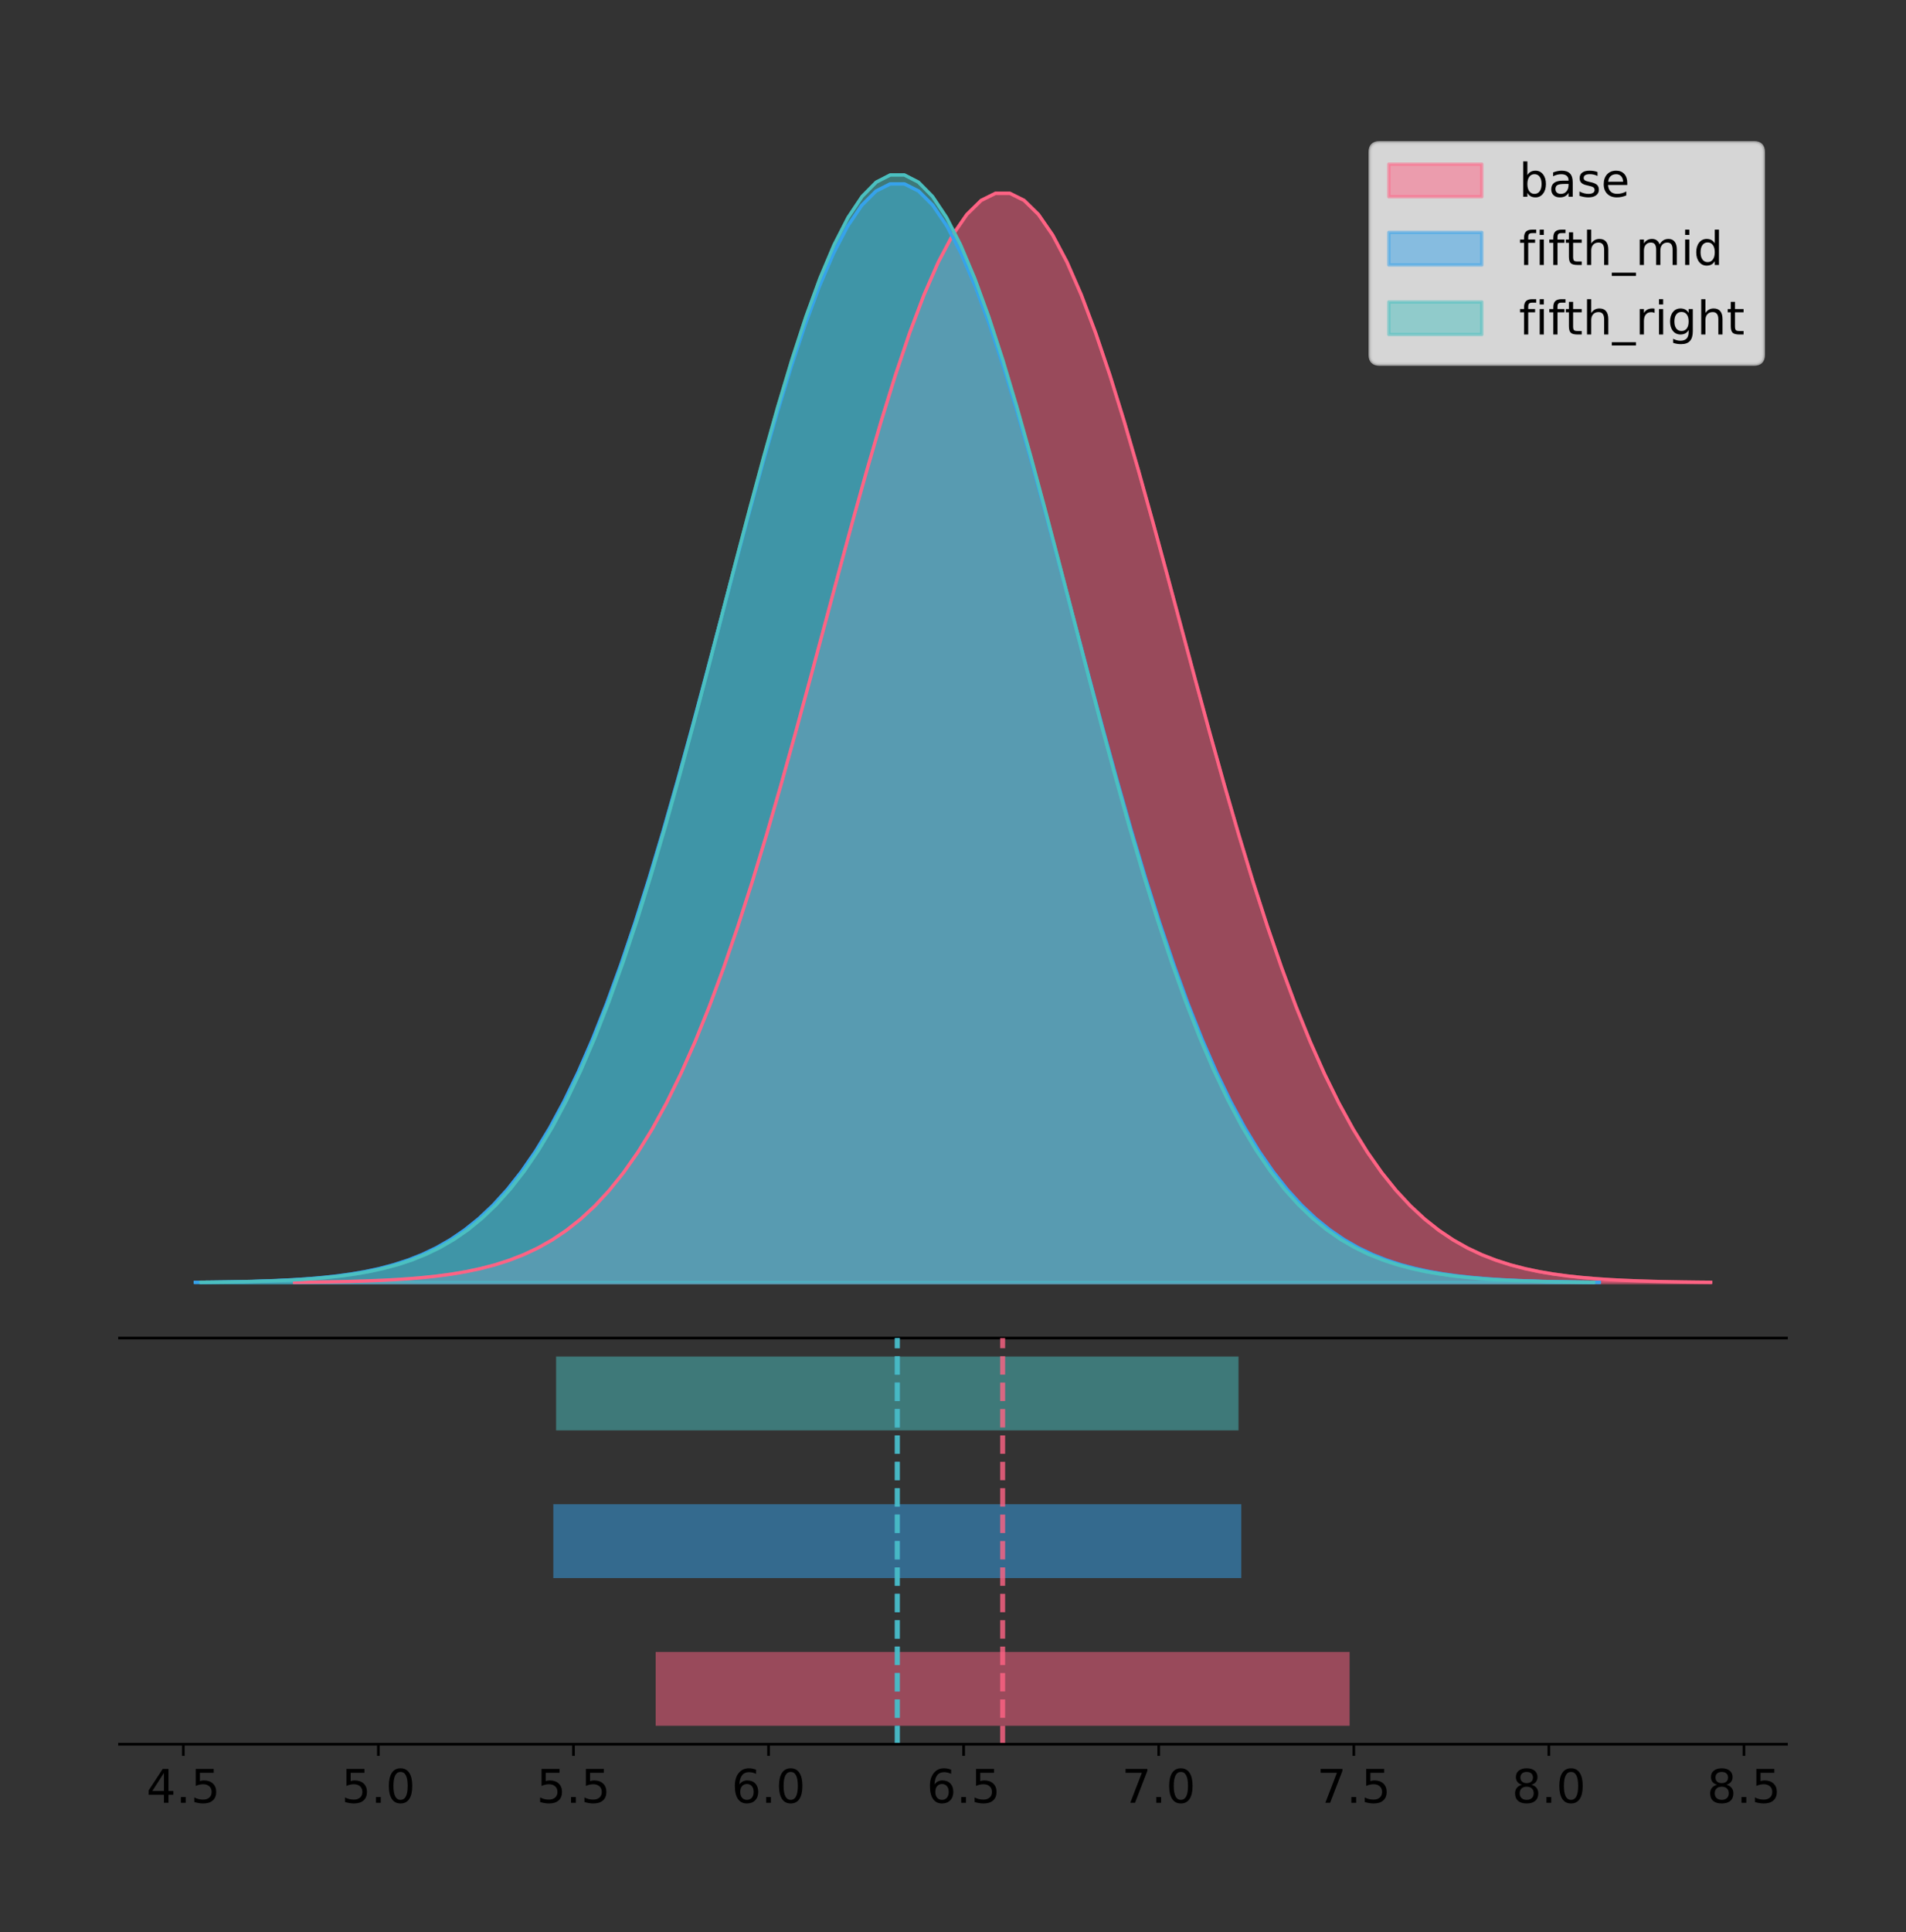<?xml version="1.0" encoding="utf-8" standalone="no"?>
<!DOCTYPE svg PUBLIC "-//W3C//DTD SVG 1.1//EN"
  "http://www.w3.org/Graphics/SVG/1.1/DTD/svg11.dtd">
<!-- Created with matplotlib (https://matplotlib.org/) -->
<svg height="581.789pt" version="1.1" viewBox="0 0 574.2 581.789" width="574.2pt" xmlns="http://www.w3.org/2000/svg" xmlns:xlink="http://www.w3.org/1999/xlink">
 <rect x="0" y="0" width="574.2" height="581.789" fill="#333333" stroke="none"/>
 <defs>
  <style type="text/css">
*{stroke-linecap:butt;stroke-linejoin:round;}
  </style>
 </defs>
 <g id="figure_1">
  <g id="patch_1">
   <path d="M 0 581.789 
L 574.2 581.789 
L 574.2 0 
L 0 0 
z
" style="fill:none;"/>
  </g>
  <g id="axes_1">
   <g id="patch_2">
    <path d="M 36 402.93 
L 538.2 402.93 
L 538.2 36 
L 36 36 
z
" style="fill:none;"/>
   </g>
   <g id="PolyCollection_1">
    <defs>
     <path d="M 88.739 -195.538 
L 88.739 -195.648 
L 93.049 -195.69 
L 97.358 -195.746 
L 101.668 -195.82 
L 105.977 -195.919 
L 110.286 -196.049 
L 114.596 -196.219 
L 118.905 -196.44 
L 123.215 -196.724 
L 127.524 -197.089 
L 131.834 -197.551 
L 136.143 -198.135 
L 140.452 -198.867 
L 144.762 -199.777 
L 149.071 -200.9 
L 153.381 -202.277 
L 157.69 -203.952 
L 162 -205.975 
L 166.309 -208.4 
L 170.618 -211.286 
L 174.928 -214.694 
L 179.237 -218.688 
L 183.547 -223.333 
L 187.856 -228.691 
L 192.166 -234.826 
L 196.475 -241.793 
L 200.784 -249.641 
L 205.094 -258.409 
L 209.403 -268.122 
L 213.713 -278.79 
L 218.022 -290.404 
L 222.332 -302.936 
L 226.641 -316.331 
L 230.95 -330.512 
L 235.26 -345.377 
L 239.569 -360.797 
L 243.879 -376.617 
L 248.188 -392.66 
L 252.498 -408.727 
L 256.807 -424.604 
L 261.116 -440.061 
L 265.426 -454.862 
L 269.735 -468.769 
L 274.045 -481.549 
L 278.354 -492.977 
L 282.664 -502.848 
L 286.973 -510.981 
L 291.282 -517.221 
L 295.592 -521.45 
L 299.901 -523.585 
L 304.211 -523.585 
L 308.52 -521.45 
L 312.83 -517.221 
L 317.139 -510.981 
L 321.448 -502.848 
L 325.758 -492.977 
L 330.067 -481.549 
L 334.377 -468.769 
L 338.686 -454.862 
L 342.996 -440.061 
L 347.305 -424.604 
L 351.614 -408.727 
L 355.924 -392.66 
L 360.233 -376.617 
L 364.543 -360.797 
L 368.852 -345.377 
L 373.162 -330.512 
L 377.471 -316.331 
L 381.78 -302.936 
L 386.09 -290.404 
L 390.399 -278.79 
L 394.709 -268.122 
L 399.018 -258.409 
L 403.328 -249.641 
L 407.637 -241.793 
L 411.946 -234.826 
L 416.256 -228.691 
L 420.565 -223.333 
L 424.875 -218.688 
L 429.184 -214.694 
L 433.494 -211.286 
L 437.803 -208.4 
L 442.112 -205.975 
L 446.422 -203.952 
L 450.731 -202.277 
L 455.041 -200.9 
L 459.35 -199.777 
L 463.66 -198.867 
L 467.969 -198.135 
L 472.278 -197.551 
L 476.588 -197.089 
L 480.897 -196.724 
L 485.207 -196.44 
L 489.516 -196.219 
L 493.826 -196.049 
L 498.135 -195.919 
L 502.444 -195.82 
L 506.754 -195.746 
L 511.063 -195.69 
L 515.373 -195.648 
L 515.373 -195.538 
L 515.373 -195.538 
L 511.063 -195.538 
L 506.754 -195.538 
L 502.444 -195.538 
L 498.135 -195.538 
L 493.826 -195.538 
L 489.516 -195.538 
L 485.207 -195.538 
L 480.897 -195.538 
L 476.588 -195.538 
L 472.278 -195.538 
L 467.969 -195.538 
L 463.66 -195.538 
L 459.35 -195.538 
L 455.041 -195.538 
L 450.731 -195.538 
L 446.422 -195.538 
L 442.112 -195.538 
L 437.803 -195.538 
L 433.494 -195.538 
L 429.184 -195.538 
L 424.875 -195.538 
L 420.565 -195.538 
L 416.256 -195.538 
L 411.946 -195.538 
L 407.637 -195.538 
L 403.328 -195.538 
L 399.018 -195.538 
L 394.709 -195.538 
L 390.399 -195.538 
L 386.09 -195.538 
L 381.78 -195.538 
L 377.471 -195.538 
L 373.162 -195.538 
L 368.852 -195.538 
L 364.543 -195.538 
L 360.233 -195.538 
L 355.924 -195.538 
L 351.614 -195.538 
L 347.305 -195.538 
L 342.996 -195.538 
L 338.686 -195.538 
L 334.377 -195.538 
L 330.067 -195.538 
L 325.758 -195.538 
L 321.448 -195.538 
L 317.139 -195.538 
L 312.83 -195.538 
L 308.52 -195.538 
L 304.211 -195.538 
L 299.901 -195.538 
L 295.592 -195.538 
L 291.282 -195.538 
L 286.973 -195.538 
L 282.664 -195.538 
L 278.354 -195.538 
L 274.045 -195.538 
L 269.735 -195.538 
L 265.426 -195.538 
L 261.116 -195.538 
L 256.807 -195.538 
L 252.498 -195.538 
L 248.188 -195.538 
L 243.879 -195.538 
L 239.569 -195.538 
L 235.26 -195.538 
L 230.95 -195.538 
L 226.641 -195.538 
L 222.332 -195.538 
L 218.022 -195.538 
L 213.713 -195.538 
L 209.403 -195.538 
L 205.094 -195.538 
L 200.784 -195.538 
L 196.475 -195.538 
L 192.166 -195.538 
L 187.856 -195.538 
L 183.547 -195.538 
L 179.237 -195.538 
L 174.928 -195.538 
L 170.618 -195.538 
L 166.309 -195.538 
L 162 -195.538 
L 157.69 -195.538 
L 153.381 -195.538 
L 149.071 -195.538 
L 144.762 -195.538 
L 140.452 -195.538 
L 136.143 -195.538 
L 131.834 -195.538 
L 127.524 -195.538 
L 123.215 -195.538 
L 118.905 -195.538 
L 114.596 -195.538 
L 110.286 -195.538 
L 105.977 -195.538 
L 101.668 -195.538 
L 97.358 -195.538 
L 93.049 -195.538 
L 88.739 -195.538 
z
" id="md1768e2067" style="stroke:#ff6384;stroke-opacity:0.5;"/>
    </defs>
    <g clip-path="url(#p23a582f63a)">
     <use style="fill:#ff6384;fill-opacity:0.5;stroke:#ff6384;stroke-opacity:0.5;" x="0" xlink:href="#md1768e2067" y="581.789"/>
    </g>
   </g>
   <g id="PolyCollection_2">
    <defs>
     <path d="M 58.827 -195.538 
L 58.827 -195.649 
L 63.1 -195.691 
L 67.372 -195.747 
L 71.645 -195.822 
L 75.918 -195.922 
L 80.19 -196.053 
L 84.463 -196.225 
L 88.735 -196.448 
L 93.008 -196.735 
L 97.281 -197.102 
L 101.553 -197.569 
L 105.826 -198.158 
L 110.098 -198.895 
L 114.371 -199.813 
L 118.644 -200.946 
L 122.916 -202.335 
L 127.189 -204.024 
L 131.461 -206.065 
L 135.734 -208.511 
L 140.007 -211.422 
L 144.279 -214.859 
L 148.552 -218.888 
L 152.824 -223.572 
L 157.097 -228.977 
L 161.37 -235.165 
L 165.642 -242.192 
L 169.915 -250.108 
L 174.187 -258.951 
L 178.46 -268.747 
L 182.733 -279.507 
L 187.005 -291.222 
L 191.278 -303.861 
L 195.55 -317.372 
L 199.823 -331.676 
L 204.096 -346.669 
L 208.368 -362.222 
L 212.641 -378.178 
L 216.913 -394.359 
L 221.186 -410.565 
L 225.459 -426.579 
L 229.731 -442.169 
L 234.004 -457.098 
L 238.276 -471.125 
L 242.549 -484.014 
L 246.821 -495.541 
L 251.094 -505.498 
L 255.367 -513.7 
L 259.639 -519.995 
L 263.912 -524.26 
L 268.184 -526.413 
L 272.457 -526.413 
L 276.73 -524.26 
L 281.002 -519.995 
L 285.275 -513.7 
L 289.547 -505.498 
L 293.82 -495.541 
L 298.093 -484.014 
L 302.365 -471.125 
L 306.638 -457.098 
L 310.91 -442.169 
L 315.183 -426.579 
L 319.456 -410.565 
L 323.728 -394.359 
L 328.001 -378.178 
L 332.273 -362.222 
L 336.546 -346.669 
L 340.819 -331.676 
L 345.091 -317.372 
L 349.364 -303.861 
L 353.636 -291.222 
L 357.909 -279.507 
L 362.182 -268.747 
L 366.454 -258.951 
L 370.727 -250.108 
L 374.999 -242.192 
L 379.272 -235.165 
L 383.545 -228.977 
L 387.817 -223.572 
L 392.09 -218.888 
L 396.362 -214.859 
L 400.635 -211.422 
L 404.908 -208.511 
L 409.18 -206.065 
L 413.453 -204.024 
L 417.725 -202.335 
L 421.998 -200.946 
L 426.271 -199.813 
L 430.543 -198.895 
L 434.816 -198.158 
L 439.088 -197.569 
L 443.361 -197.102 
L 447.633 -196.735 
L 451.906 -196.448 
L 456.179 -196.225 
L 460.451 -196.053 
L 464.724 -195.922 
L 468.996 -195.822 
L 473.269 -195.747 
L 477.542 -195.691 
L 481.814 -195.649 
L 481.814 -195.538 
L 481.814 -195.538 
L 477.542 -195.538 
L 473.269 -195.538 
L 468.996 -195.538 
L 464.724 -195.538 
L 460.451 -195.538 
L 456.179 -195.538 
L 451.906 -195.538 
L 447.633 -195.538 
L 443.361 -195.538 
L 439.088 -195.538 
L 434.816 -195.538 
L 430.543 -195.538 
L 426.271 -195.538 
L 421.998 -195.538 
L 417.725 -195.538 
L 413.453 -195.538 
L 409.18 -195.538 
L 404.908 -195.538 
L 400.635 -195.538 
L 396.362 -195.538 
L 392.09 -195.538 
L 387.817 -195.538 
L 383.545 -195.538 
L 379.272 -195.538 
L 374.999 -195.538 
L 370.727 -195.538 
L 366.454 -195.538 
L 362.182 -195.538 
L 357.909 -195.538 
L 353.636 -195.538 
L 349.364 -195.538 
L 345.091 -195.538 
L 340.819 -195.538 
L 336.546 -195.538 
L 332.273 -195.538 
L 328.001 -195.538 
L 323.728 -195.538 
L 319.456 -195.538 
L 315.183 -195.538 
L 310.91 -195.538 
L 306.638 -195.538 
L 302.365 -195.538 
L 298.093 -195.538 
L 293.82 -195.538 
L 289.547 -195.538 
L 285.275 -195.538 
L 281.002 -195.538 
L 276.73 -195.538 
L 272.457 -195.538 
L 268.184 -195.538 
L 263.912 -195.538 
L 259.639 -195.538 
L 255.367 -195.538 
L 251.094 -195.538 
L 246.821 -195.538 
L 242.549 -195.538 
L 238.276 -195.538 
L 234.004 -195.538 
L 229.731 -195.538 
L 225.459 -195.538 
L 221.186 -195.538 
L 216.913 -195.538 
L 212.641 -195.538 
L 208.368 -195.538 
L 204.096 -195.538 
L 199.823 -195.538 
L 195.55 -195.538 
L 191.278 -195.538 
L 187.005 -195.538 
L 182.733 -195.538 
L 178.46 -195.538 
L 174.187 -195.538 
L 169.915 -195.538 
L 165.642 -195.538 
L 161.37 -195.538 
L 157.097 -195.538 
L 152.824 -195.538 
L 148.552 -195.538 
L 144.279 -195.538 
L 140.007 -195.538 
L 135.734 -195.538 
L 131.461 -195.538 
L 127.189 -195.538 
L 122.916 -195.538 
L 118.644 -195.538 
L 114.371 -195.538 
L 110.098 -195.538 
L 105.826 -195.538 
L 101.553 -195.538 
L 97.281 -195.538 
L 93.008 -195.538 
L 88.735 -195.538 
L 84.463 -195.538 
L 80.19 -195.538 
L 75.918 -195.538 
L 71.645 -195.538 
L 67.372 -195.538 
L 63.1 -195.538 
L 58.827 -195.538 
z
" id="m23c4503404" style="stroke:#36a2eb;stroke-opacity:0.5;"/>
    </defs>
    <g clip-path="url(#p23a582f63a)">
     <use style="fill:#36a2eb;fill-opacity:0.5;stroke:#36a2eb;stroke-opacity:0.5;" x="0" xlink:href="#m23c4503404" y="581.789"/>
    </g>
   </g>
   <g id="PolyCollection_3">
    <defs>
     <path d="M 60.538 -195.538 
L 60.538 -195.65 
L 64.776 -195.692 
L 69.014 -195.749 
L 73.252 -195.825 
L 77.49 -195.925 
L 81.728 -196.058 
L 85.966 -196.23 
L 90.204 -196.455 
L 94.442 -196.744 
L 98.68 -197.115 
L 102.918 -197.585 
L 107.156 -198.179 
L 111.394 -198.923 
L 115.632 -199.848 
L 119.87 -200.99 
L 124.108 -202.39 
L 128.346 -204.093 
L 132.584 -206.151 
L 136.822 -208.617 
L 141.06 -211.552 
L 145.298 -215.017 
L 149.536 -219.078 
L 153.775 -223.801 
L 158.013 -229.25 
L 162.251 -235.488 
L 166.489 -242.572 
L 170.727 -250.552 
L 174.965 -259.468 
L 179.203 -269.344 
L 183.441 -280.192 
L 187.679 -292.002 
L 191.917 -304.744 
L 196.155 -318.365 
L 200.393 -332.786 
L 204.631 -347.901 
L 208.869 -363.58 
L 213.107 -379.667 
L 217.345 -395.98 
L 221.583 -412.318 
L 225.821 -428.462 
L 230.059 -444.18 
L 234.297 -459.23 
L 238.535 -473.372 
L 242.773 -486.366 
L 247.012 -497.987 
L 251.25 -508.025 
L 255.488 -516.294 
L 259.726 -522.64 
L 263.964 -526.94 
L 268.202 -529.111 
L 272.44 -529.111 
L 276.678 -526.94 
L 280.916 -522.64 
L 285.154 -516.294 
L 289.392 -508.025 
L 293.63 -497.987 
L 297.868 -486.366 
L 302.106 -473.372 
L 306.344 -459.23 
L 310.582 -444.18 
L 314.82 -428.462 
L 319.058 -412.318 
L 323.296 -395.98 
L 327.534 -379.667 
L 331.772 -363.58 
L 336.01 -347.901 
L 340.249 -332.786 
L 344.487 -318.365 
L 348.725 -304.744 
L 352.963 -292.002 
L 357.201 -280.192 
L 361.439 -269.344 
L 365.677 -259.468 
L 369.915 -250.552 
L 374.153 -242.572 
L 378.391 -235.488 
L 382.629 -229.25 
L 386.867 -223.801 
L 391.105 -219.078 
L 395.343 -215.017 
L 399.581 -211.552 
L 403.819 -208.617 
L 408.057 -206.151 
L 412.295 -204.093 
L 416.533 -202.39 
L 420.771 -200.99 
L 425.009 -199.848 
L 429.247 -198.923 
L 433.485 -198.179 
L 437.724 -197.585 
L 441.962 -197.115 
L 446.2 -196.744 
L 450.438 -196.455 
L 454.676 -196.23 
L 458.914 -196.058 
L 463.152 -195.925 
L 467.39 -195.825 
L 471.628 -195.749 
L 475.866 -195.692 
L 480.104 -195.65 
L 480.104 -195.538 
L 480.104 -195.538 
L 475.866 -195.538 
L 471.628 -195.538 
L 467.39 -195.538 
L 463.152 -195.538 
L 458.914 -195.538 
L 454.676 -195.538 
L 450.438 -195.538 
L 446.2 -195.538 
L 441.962 -195.538 
L 437.724 -195.538 
L 433.485 -195.538 
L 429.247 -195.538 
L 425.009 -195.538 
L 420.771 -195.538 
L 416.533 -195.538 
L 412.295 -195.538 
L 408.057 -195.538 
L 403.819 -195.538 
L 399.581 -195.538 
L 395.343 -195.538 
L 391.105 -195.538 
L 386.867 -195.538 
L 382.629 -195.538 
L 378.391 -195.538 
L 374.153 -195.538 
L 369.915 -195.538 
L 365.677 -195.538 
L 361.439 -195.538 
L 357.201 -195.538 
L 352.963 -195.538 
L 348.725 -195.538 
L 344.487 -195.538 
L 340.249 -195.538 
L 336.01 -195.538 
L 331.772 -195.538 
L 327.534 -195.538 
L 323.296 -195.538 
L 319.058 -195.538 
L 314.82 -195.538 
L 310.582 -195.538 
L 306.344 -195.538 
L 302.106 -195.538 
L 297.868 -195.538 
L 293.63 -195.538 
L 289.392 -195.538 
L 285.154 -195.538 
L 280.916 -195.538 
L 276.678 -195.538 
L 272.44 -195.538 
L 268.202 -195.538 
L 263.964 -195.538 
L 259.726 -195.538 
L 255.488 -195.538 
L 251.25 -195.538 
L 247.012 -195.538 
L 242.773 -195.538 
L 238.535 -195.538 
L 234.297 -195.538 
L 230.059 -195.538 
L 225.821 -195.538 
L 221.583 -195.538 
L 217.345 -195.538 
L 213.107 -195.538 
L 208.869 -195.538 
L 204.631 -195.538 
L 200.393 -195.538 
L 196.155 -195.538 
L 191.917 -195.538 
L 187.679 -195.538 
L 183.441 -195.538 
L 179.203 -195.538 
L 174.965 -195.538 
L 170.727 -195.538 
L 166.489 -195.538 
L 162.251 -195.538 
L 158.013 -195.538 
L 153.775 -195.538 
L 149.536 -195.538 
L 145.298 -195.538 
L 141.06 -195.538 
L 136.822 -195.538 
L 132.584 -195.538 
L 128.346 -195.538 
L 124.108 -195.538 
L 119.87 -195.538 
L 115.632 -195.538 
L 111.394 -195.538 
L 107.156 -195.538 
L 102.918 -195.538 
L 98.68 -195.538 
L 94.442 -195.538 
L 90.204 -195.538 
L 85.966 -195.538 
L 81.728 -195.538 
L 77.49 -195.538 
L 73.252 -195.538 
L 69.014 -195.538 
L 64.776 -195.538 
L 60.538 -195.538 
z
" id="m74eb722862" style="stroke:#4bc0c0;stroke-opacity:0.5;"/>
    </defs>
    <g clip-path="url(#p23a582f63a)">
     <use style="fill:#4bc0c0;fill-opacity:0.5;stroke:#4bc0c0;stroke-opacity:0.5;" x="0" xlink:href="#m74eb722862" y="581.789"/>
    </g>
   </g>
   <g id="line2d_1">
    <path clip-path="url(#p23a582f63a)" d="M 88.739 386.141 
L 93.049 386.1 
L 97.358 386.044 
L 101.668 385.969 
L 105.977 385.871 
L 110.286 385.74 
L 114.596 385.57 
L 118.905 385.35 
L 123.215 385.065 
L 127.524 384.701 
L 131.834 384.238 
L 136.143 383.654 
L 140.452 382.923 
L 144.762 382.013 
L 149.071 380.89 
L 153.381 379.513 
L 157.69 377.838 
L 162 375.814 
L 166.309 373.389 
L 170.618 370.503 
L 174.928 367.095 
L 179.237 363.101 
L 183.547 358.457 
L 187.856 353.098 
L 192.166 346.963 
L 196.475 339.996 
L 200.784 332.148 
L 205.094 323.381 
L 209.403 313.668 
L 213.713 303 
L 218.022 291.385 
L 222.332 278.854 
L 226.641 265.459 
L 230.95 251.277 
L 235.26 236.412 
L 239.569 220.992 
L 243.879 205.173 
L 248.188 189.13 
L 252.498 173.062 
L 256.807 157.185 
L 261.116 141.728 
L 265.426 126.927 
L 269.735 113.02 
L 274.045 100.241 
L 278.354 88.813 
L 282.664 78.941 
L 286.973 70.808 
L 291.282 64.568 
L 295.592 60.339 
L 299.901 58.204 
L 304.211 58.204 
L 308.52 60.339 
L 312.83 64.568 
L 317.139 70.808 
L 321.448 78.941 
L 325.758 88.813 
L 330.067 100.241 
L 334.377 113.02 
L 338.686 126.927 
L 342.996 141.728 
L 347.305 157.185 
L 351.614 173.062 
L 355.924 189.13 
L 360.233 205.173 
L 364.543 220.992 
L 368.852 236.412 
L 373.162 251.277 
L 377.471 265.459 
L 381.78 278.854 
L 386.09 291.385 
L 390.399 303 
L 394.709 313.668 
L 399.018 323.381 
L 403.328 332.148 
L 407.637 339.996 
L 411.946 346.963 
L 416.256 353.098 
L 420.565 358.457 
L 424.875 363.101 
L 429.184 367.095 
L 433.494 370.503 
L 437.803 373.389 
L 442.112 375.814 
L 446.422 377.838 
L 450.731 379.513 
L 455.041 380.89 
L 459.35 382.013 
L 463.66 382.923 
L 467.969 383.654 
L 472.278 384.238 
L 476.588 384.701 
L 480.897 385.065 
L 485.207 385.35 
L 489.516 385.57 
L 493.826 385.74 
L 498.135 385.871 
L 502.444 385.969 
L 506.754 386.044 
L 511.063 386.1 
L 515.373 386.141 
" style="fill:none;stroke:#ff6384;stroke-linecap:square;"/>
   </g>
   <g id="line2d_2">
    <path clip-path="url(#p23a582f63a)" d="M 58.827 386.14 
L 63.1 386.098 
L 67.372 386.042 
L 71.645 385.967 
L 75.918 385.867 
L 80.19 385.736 
L 84.463 385.564 
L 88.735 385.342 
L 93.008 385.055 
L 97.281 384.687 
L 101.553 384.221 
L 105.826 383.632 
L 110.098 382.894 
L 114.371 381.976 
L 118.644 380.843 
L 122.916 379.455 
L 127.189 377.765 
L 131.461 375.725 
L 135.734 373.278 
L 140.007 370.367 
L 144.279 366.93 
L 148.552 362.902 
L 152.824 358.217 
L 157.097 352.812 
L 161.37 346.624 
L 165.642 339.597 
L 169.915 331.682 
L 174.187 322.839 
L 178.46 313.042 
L 182.733 302.282 
L 187.005 290.567 
L 191.278 277.928 
L 195.55 264.417 
L 199.823 250.113 
L 204.096 235.12 
L 208.368 219.568 
L 212.641 203.611 
L 216.913 187.43 
L 221.186 171.224 
L 225.459 155.211 
L 229.731 139.62 
L 234.004 124.691 
L 238.276 110.664 
L 242.549 97.775 
L 246.821 86.248 
L 251.094 76.292 
L 255.367 68.089 
L 259.639 61.795 
L 263.912 57.53 
L 268.184 55.376 
L 272.457 55.376 
L 276.73 57.53 
L 281.002 61.795 
L 285.275 68.089 
L 289.547 76.292 
L 293.82 86.248 
L 298.093 97.775 
L 302.365 110.664 
L 306.638 124.691 
L 310.91 139.62 
L 315.183 155.211 
L 319.456 171.224 
L 323.728 187.43 
L 328.001 203.611 
L 332.273 219.568 
L 336.546 235.12 
L 340.819 250.113 
L 345.091 264.417 
L 349.364 277.928 
L 353.636 290.567 
L 357.909 302.282 
L 362.182 313.042 
L 366.454 322.839 
L 370.727 331.682 
L 374.999 339.597 
L 379.272 346.624 
L 383.545 352.812 
L 387.817 358.217 
L 392.09 362.902 
L 396.362 366.93 
L 400.635 370.367 
L 404.908 373.278 
L 409.18 375.725 
L 413.453 377.765 
L 417.725 379.455 
L 421.998 380.843 
L 426.271 381.976 
L 430.543 382.894 
L 434.816 383.632 
L 439.088 384.221 
L 443.361 384.687 
L 447.633 385.055 
L 451.906 385.342 
L 456.179 385.564 
L 460.451 385.736 
L 464.724 385.867 
L 468.996 385.967 
L 473.269 386.042 
L 477.542 386.098 
L 481.814 386.14 
" style="fill:none;stroke:#36a2eb;stroke-linecap:square;"/>
   </g>
   <g id="line2d_3">
    <path clip-path="url(#p23a582f63a)" d="M 60.538 386.139 
L 64.776 386.097 
L 69.014 386.04 
L 73.252 385.965 
L 77.49 385.864 
L 81.728 385.732 
L 85.966 385.559 
L 90.204 385.334 
L 94.442 385.045 
L 98.68 384.675 
L 102.918 384.204 
L 107.156 383.61 
L 111.394 382.867 
L 115.632 381.941 
L 119.87 380.799 
L 124.108 379.399 
L 128.346 377.696 
L 132.584 375.639 
L 136.822 373.172 
L 141.06 370.238 
L 145.298 366.772 
L 149.536 362.711 
L 153.775 357.989 
L 158.013 352.539 
L 162.251 346.301 
L 166.489 339.217 
L 170.727 331.237 
L 174.965 322.322 
L 179.203 312.445 
L 183.441 301.597 
L 187.679 289.787 
L 191.917 277.045 
L 196.155 263.424 
L 200.393 249.004 
L 204.631 233.888 
L 208.869 218.209 
L 213.107 202.123 
L 217.345 185.809 
L 221.583 169.471 
L 225.821 153.327 
L 230.059 137.61 
L 234.297 122.559 
L 238.535 108.418 
L 242.773 95.423 
L 247.012 83.803 
L 251.25 73.765 
L 255.488 65.495 
L 259.726 59.15 
L 263.964 54.85 
L 268.202 52.679 
L 272.44 52.679 
L 276.678 54.85 
L 280.916 59.15 
L 285.154 65.495 
L 289.392 73.765 
L 293.63 83.803 
L 297.868 95.423 
L 302.106 108.418 
L 306.344 122.559 
L 310.582 137.61 
L 314.82 153.327 
L 319.058 169.471 
L 323.296 185.809 
L 327.534 202.123 
L 331.772 218.209 
L 336.01 233.888 
L 340.249 249.004 
L 344.487 263.424 
L 348.725 277.045 
L 352.963 289.787 
L 357.201 301.597 
L 361.439 312.445 
L 365.677 322.322 
L 369.915 331.237 
L 374.153 339.217 
L 378.391 346.301 
L 382.629 352.539 
L 386.867 357.989 
L 391.105 362.711 
L 395.343 366.772 
L 399.581 370.238 
L 403.819 373.172 
L 408.057 375.639 
L 412.295 377.696 
L 416.533 379.399 
L 420.771 380.799 
L 425.009 381.941 
L 429.247 382.867 
L 433.485 383.61 
L 437.724 384.204 
L 441.962 384.675 
L 446.2 385.045 
L 450.438 385.334 
L 454.676 385.559 
L 458.914 385.732 
L 463.152 385.864 
L 467.39 385.965 
L 471.628 386.04 
L 475.866 386.097 
L 480.104 386.139 
" style="fill:none;stroke:#4bc0c0;stroke-linecap:square;"/>
   </g>
   <g id="patch_3">
    <path d="M 36 402.93 
L 538.2 402.93 
" style="fill:none;stroke:#000000;stroke-linecap:square;stroke-linejoin:miter;stroke-width:0.8;"/>
   </g>
   <g id="legend_1">
    <g id="patch_4">
     <path d="M 415.602 109.627 
L 528.4 109.627 
Q 531.2 109.627 531.2 106.827 
L 531.2 45.8 
Q 531.2 43 528.4 43 
L 415.602 43 
Q 412.802 43 412.802 45.8 
L 412.802 106.827 
Q 412.802 109.627 415.602 109.627 
z
" style="fill:#ffffff;opacity:0.8;stroke:#cccccc;stroke-linejoin:miter;"/>
    </g>
    <g id="patch_5">
     <path d="M 418.402 59.238 
L 446.402 59.238 
L 446.402 49.438 
L 418.402 49.438 
z
" style="fill:#ff6384;opacity:0.5;stroke:#ff6384;stroke-linejoin:miter;"/>
    </g>
    <g id="text_1">
     <!-- base -->
     <defs>
      <path d="M 48.688 27.297 
Q 48.688 37.203 44.609 42.844 
Q 40.531 48.484 33.406 48.484 
Q 26.266 48.484 22.188 42.844 
Q 18.109 37.203 18.109 27.297 
Q 18.109 17.391 22.188 11.75 
Q 26.266 6.109 33.406 6.109 
Q 40.531 6.109 44.609 11.75 
Q 48.688 17.391 48.688 27.297 
z
M 18.109 46.391 
Q 20.953 51.266 25.266 53.625 
Q 29.594 56 35.594 56 
Q 45.562 56 51.781 48.094 
Q 58.016 40.188 58.016 27.297 
Q 58.016 14.406 51.781 6.484 
Q 45.562 -1.422 35.594 -1.422 
Q 29.594 -1.422 25.266 0.953 
Q 20.953 3.328 18.109 8.203 
L 18.109 0 
L 9.078 0 
L 9.078 75.984 
L 18.109 75.984 
z
" id="DejaVuSans-98"/>
      <path d="M 34.281 27.484 
Q 23.391 27.484 19.188 25 
Q 14.984 22.516 14.984 16.5 
Q 14.984 11.719 18.141 8.906 
Q 21.297 6.109 26.703 6.109 
Q 34.188 6.109 38.703 11.406 
Q 43.219 16.703 43.219 25.484 
L 43.219 27.484 
z
M 52.203 31.203 
L 52.203 0 
L 43.219 0 
L 43.219 8.297 
Q 40.141 3.328 35.547 0.953 
Q 30.953 -1.422 24.312 -1.422 
Q 15.922 -1.422 10.953 3.297 
Q 6 8.016 6 15.922 
Q 6 25.141 12.172 29.828 
Q 18.359 34.516 30.609 34.516 
L 43.219 34.516 
L 43.219 35.406 
Q 43.219 41.609 39.141 45 
Q 35.062 48.391 27.688 48.391 
Q 23 48.391 18.547 47.266 
Q 14.109 46.141 10.016 43.891 
L 10.016 52.203 
Q 14.938 54.109 19.578 55.047 
Q 24.219 56 28.609 56 
Q 40.484 56 46.344 49.844 
Q 52.203 43.703 52.203 31.203 
z
" id="DejaVuSans-97"/>
      <path d="M 44.281 53.078 
L 44.281 44.578 
Q 40.484 46.531 36.375 47.5 
Q 32.281 48.484 27.875 48.484 
Q 21.188 48.484 17.844 46.438 
Q 14.5 44.391 14.5 40.281 
Q 14.5 37.156 16.891 35.375 
Q 19.281 33.594 26.516 31.984 
L 29.594 31.297 
Q 39.156 29.25 43.188 25.516 
Q 47.219 21.781 47.219 15.094 
Q 47.219 7.469 41.188 3.016 
Q 35.156 -1.422 24.609 -1.422 
Q 20.219 -1.422 15.453 -0.562 
Q 10.688 0.297 5.422 2 
L 5.422 11.281 
Q 10.406 8.688 15.234 7.391 
Q 20.062 6.109 24.812 6.109 
Q 31.156 6.109 34.562 8.281 
Q 37.984 10.453 37.984 14.406 
Q 37.984 18.062 35.516 20.016 
Q 33.062 21.969 24.703 23.781 
L 21.578 24.516 
Q 13.234 26.266 9.516 29.906 
Q 5.812 33.547 5.812 39.891 
Q 5.812 47.609 11.281 51.797 
Q 16.75 56 26.812 56 
Q 31.781 56 36.172 55.266 
Q 40.578 54.547 44.281 53.078 
z
" id="DejaVuSans-115"/>
      <path d="M 56.203 29.594 
L 56.203 25.203 
L 14.891 25.203 
Q 15.484 15.922 20.484 11.062 
Q 25.484 6.203 34.422 6.203 
Q 39.594 6.203 44.453 7.469 
Q 49.312 8.734 54.109 11.281 
L 54.109 2.781 
Q 49.266 0.734 44.188 -0.344 
Q 39.109 -1.422 33.891 -1.422 
Q 20.797 -1.422 13.156 6.188 
Q 5.516 13.812 5.516 26.812 
Q 5.516 40.234 12.766 48.109 
Q 20.016 56 32.328 56 
Q 43.359 56 49.781 48.891 
Q 56.203 41.797 56.203 29.594 
z
M 47.219 32.234 
Q 47.125 39.594 43.094 43.984 
Q 39.062 48.391 32.422 48.391 
Q 24.906 48.391 20.391 44.141 
Q 15.875 39.891 15.188 32.172 
z
" id="DejaVuSans-101"/>
     </defs>
     <g transform="translate(457.602 59.238)scale(0.14 -0.14)">
      <use xlink:href="#DejaVuSans-98"/>
      <use x="63.477" xlink:href="#DejaVuSans-97"/>
      <use x="124.756" xlink:href="#DejaVuSans-115"/>
      <use x="176.855" xlink:href="#DejaVuSans-101"/>
     </g>
    </g>
    <g id="patch_6">
     <path d="M 418.402 79.787 
L 446.402 79.787 
L 446.402 69.987 
L 418.402 69.987 
z
" style="fill:#36a2eb;opacity:0.5;stroke:#36a2eb;stroke-linejoin:miter;"/>
    </g>
    <g id="text_2">
     <!-- fifth_mid -->
     <defs>
      <path d="M 37.109 75.984 
L 37.109 68.5 
L 28.516 68.5 
Q 23.688 68.5 21.797 66.547 
Q 19.922 64.594 19.922 59.516 
L 19.922 54.688 
L 34.719 54.688 
L 34.719 47.703 
L 19.922 47.703 
L 19.922 0 
L 10.891 0 
L 10.891 47.703 
L 2.297 47.703 
L 2.297 54.688 
L 10.891 54.688 
L 10.891 58.5 
Q 10.891 67.625 15.141 71.797 
Q 19.391 75.984 28.609 75.984 
z
" id="DejaVuSans-102"/>
      <path d="M 9.422 54.688 
L 18.406 54.688 
L 18.406 0 
L 9.422 0 
z
M 9.422 75.984 
L 18.406 75.984 
L 18.406 64.594 
L 9.422 64.594 
z
" id="DejaVuSans-105"/>
      <path d="M 18.312 70.219 
L 18.312 54.688 
L 36.812 54.688 
L 36.812 47.703 
L 18.312 47.703 
L 18.312 18.016 
Q 18.312 11.328 20.141 9.422 
Q 21.969 7.516 27.594 7.516 
L 36.812 7.516 
L 36.812 0 
L 27.594 0 
Q 17.188 0 13.234 3.875 
Q 9.281 7.766 9.281 18.016 
L 9.281 47.703 
L 2.688 47.703 
L 2.688 54.688 
L 9.281 54.688 
L 9.281 70.219 
z
" id="DejaVuSans-116"/>
      <path d="M 54.891 33.016 
L 54.891 0 
L 45.906 0 
L 45.906 32.719 
Q 45.906 40.484 42.875 44.328 
Q 39.844 48.188 33.797 48.188 
Q 26.516 48.188 22.312 43.547 
Q 18.109 38.922 18.109 30.906 
L 18.109 0 
L 9.078 0 
L 9.078 75.984 
L 18.109 75.984 
L 18.109 46.188 
Q 21.344 51.125 25.703 53.562 
Q 30.078 56 35.797 56 
Q 45.219 56 50.047 50.172 
Q 54.891 44.344 54.891 33.016 
z
" id="DejaVuSans-104"/>
      <path d="M 50.984 -16.609 
L 50.984 -23.578 
L -0.984 -23.578 
L -0.984 -16.609 
z
" id="DejaVuSans-95"/>
      <path d="M 52 44.188 
Q 55.375 50.25 60.062 53.125 
Q 64.75 56 71.094 56 
Q 79.641 56 84.281 50.016 
Q 88.922 44.047 88.922 33.016 
L 88.922 0 
L 79.891 0 
L 79.891 32.719 
Q 79.891 40.578 77.094 44.375 
Q 74.312 48.188 68.609 48.188 
Q 61.625 48.188 57.562 43.547 
Q 53.516 38.922 53.516 30.906 
L 53.516 0 
L 44.484 0 
L 44.484 32.719 
Q 44.484 40.625 41.703 44.406 
Q 38.922 48.188 33.109 48.188 
Q 26.219 48.188 22.156 43.531 
Q 18.109 38.875 18.109 30.906 
L 18.109 0 
L 9.078 0 
L 9.078 54.688 
L 18.109 54.688 
L 18.109 46.188 
Q 21.188 51.219 25.484 53.609 
Q 29.781 56 35.688 56 
Q 41.656 56 45.828 52.969 
Q 50 49.953 52 44.188 
z
" id="DejaVuSans-109"/>
      <path d="M 45.406 46.391 
L 45.406 75.984 
L 54.391 75.984 
L 54.391 0 
L 45.406 0 
L 45.406 8.203 
Q 42.578 3.328 38.25 0.953 
Q 33.938 -1.422 27.875 -1.422 
Q 17.969 -1.422 11.734 6.484 
Q 5.516 14.406 5.516 27.297 
Q 5.516 40.188 11.734 48.094 
Q 17.969 56 27.875 56 
Q 33.938 56 38.25 53.625 
Q 42.578 51.266 45.406 46.391 
z
M 14.797 27.297 
Q 14.797 17.391 18.875 11.75 
Q 22.953 6.109 30.078 6.109 
Q 37.203 6.109 41.297 11.75 
Q 45.406 17.391 45.406 27.297 
Q 45.406 37.203 41.297 42.844 
Q 37.203 48.484 30.078 48.484 
Q 22.953 48.484 18.875 42.844 
Q 14.797 37.203 14.797 27.297 
z
" id="DejaVuSans-100"/>
     </defs>
     <g transform="translate(457.602 79.787)scale(0.14 -0.14)">
      <use xlink:href="#DejaVuSans-102"/>
      <use x="35.205" xlink:href="#DejaVuSans-105"/>
      <use x="62.988" xlink:href="#DejaVuSans-102"/>
      <use x="98.178" xlink:href="#DejaVuSans-116"/>
      <use x="137.387" xlink:href="#DejaVuSans-104"/>
      <use x="200.766" xlink:href="#DejaVuSans-95"/>
      <use x="250.766" xlink:href="#DejaVuSans-109"/>
      <use x="348.178" xlink:href="#DejaVuSans-105"/>
      <use x="375.961" xlink:href="#DejaVuSans-100"/>
     </g>
    </g>
    <g id="patch_7">
     <path d="M 418.402 100.726 
L 446.402 100.726 
L 446.402 90.926 
L 418.402 90.926 
z
" style="fill:#4bc0c0;opacity:0.5;stroke:#4bc0c0;stroke-linejoin:miter;"/>
    </g>
    <g id="text_3">
     <!-- fifth_right -->
     <defs>
      <path d="M 41.109 46.297 
Q 39.594 47.172 37.812 47.578 
Q 36.031 48 33.891 48 
Q 26.266 48 22.188 43.047 
Q 18.109 38.094 18.109 28.812 
L 18.109 0 
L 9.078 0 
L 9.078 54.688 
L 18.109 54.688 
L 18.109 46.188 
Q 20.953 51.172 25.484 53.578 
Q 30.031 56 36.531 56 
Q 37.453 56 38.578 55.875 
Q 39.703 55.766 41.062 55.516 
z
" id="DejaVuSans-114"/>
      <path d="M 45.406 27.984 
Q 45.406 37.75 41.375 43.109 
Q 37.359 48.484 30.078 48.484 
Q 22.859 48.484 18.828 43.109 
Q 14.797 37.75 14.797 27.984 
Q 14.797 18.266 18.828 12.891 
Q 22.859 7.516 30.078 7.516 
Q 37.359 7.516 41.375 12.891 
Q 45.406 18.266 45.406 27.984 
z
M 54.391 6.781 
Q 54.391 -7.172 48.188 -13.984 
Q 42 -20.797 29.203 -20.797 
Q 24.469 -20.797 20.266 -20.094 
Q 16.062 -19.391 12.109 -17.922 
L 12.109 -9.188 
Q 16.062 -11.328 19.922 -12.344 
Q 23.781 -13.375 27.781 -13.375 
Q 36.625 -13.375 41.016 -8.766 
Q 45.406 -4.156 45.406 5.172 
L 45.406 9.625 
Q 42.625 4.781 38.281 2.391 
Q 33.938 0 27.875 0 
Q 17.828 0 11.672 7.656 
Q 5.516 15.328 5.516 27.984 
Q 5.516 40.672 11.672 48.328 
Q 17.828 56 27.875 56 
Q 33.938 56 38.281 53.609 
Q 42.625 51.219 45.406 46.391 
L 45.406 54.688 
L 54.391 54.688 
z
" id="DejaVuSans-103"/>
     </defs>
     <g transform="translate(457.602 100.726)scale(0.14 -0.14)">
      <use xlink:href="#DejaVuSans-102"/>
      <use x="35.205" xlink:href="#DejaVuSans-105"/>
      <use x="62.988" xlink:href="#DejaVuSans-102"/>
      <use x="98.178" xlink:href="#DejaVuSans-116"/>
      <use x="137.387" xlink:href="#DejaVuSans-104"/>
      <use x="200.766" xlink:href="#DejaVuSans-95"/>
      <use x="250.766" xlink:href="#DejaVuSans-114"/>
      <use x="291.879" xlink:href="#DejaVuSans-105"/>
      <use x="319.662" xlink:href="#DejaVuSans-103"/>
      <use x="383.139" xlink:href="#DejaVuSans-104"/>
      <use x="446.518" xlink:href="#DejaVuSans-116"/>
     </g>
    </g>
   </g>
  </g>
  <g id="axes_2">
   <g id="patch_8">
    <path d="M 36 525.24 
L 538.2 525.24 
L 538.2 402.93 
L 36 402.93 
z
" style="fill:none;"/>
   </g>
   <g id="patch_9">
    <path clip-path="url(#p934bc98948)" d="M 197.531 519.68 
L 406.581 519.68 
L 406.581 497.442 
L 197.531 497.442 
z
" style="fill:#ff6384;opacity:0.5;"/>
   </g>
   <g id="patch_10">
    <path clip-path="url(#p934bc98948)" d="M 166.689 475.204 
L 373.953 475.204 
L 373.953 452.966 
L 166.689 452.966 
z
" style="fill:#36a2eb;opacity:0.5;"/>
   </g>
   <g id="patch_11">
    <path clip-path="url(#p934bc98948)" d="M 167.527 430.728 
L 373.115 430.728 
L 373.115 408.49 
L 167.527 408.49 
z
" style="fill:#4bc0c0;opacity:0.5;"/>
   </g>
   <g id="matplotlib.axis_1">
    <g id="xtick_1">
     <g id="line2d_4">
      <defs>
       <path d="M 0 0 
L 0 3.5 
" id="m6c430a1704" style="stroke:#000000;stroke-width:0.8;"/>
      </defs>
      <g>
       <use style="stroke:#000000;stroke-width:0.8;" x="55.226" xlink:href="#m6c430a1704" y="525.24"/>
      </g>
     </g>
     <g id="text_4">
      <!-- 4.5 -->
      <defs>
       <path d="M 37.797 64.312 
L 12.891 25.391 
L 37.797 25.391 
z
M 35.203 72.906 
L 47.609 72.906 
L 47.609 25.391 
L 58.016 25.391 
L 58.016 17.188 
L 47.609 17.188 
L 47.609 0 
L 37.797 0 
L 37.797 17.188 
L 4.891 17.188 
L 4.891 26.703 
z
" id="DejaVuSans-52"/>
       <path d="M 10.688 12.406 
L 21 12.406 
L 21 0 
L 10.688 0 
z
" id="DejaVuSans-46"/>
       <path d="M 10.797 72.906 
L 49.516 72.906 
L 49.516 64.594 
L 19.828 64.594 
L 19.828 46.734 
Q 21.969 47.469 24.109 47.828 
Q 26.266 48.188 28.422 48.188 
Q 40.625 48.188 47.75 41.5 
Q 54.891 34.812 54.891 23.391 
Q 54.891 11.625 47.562 5.094 
Q 40.234 -1.422 26.906 -1.422 
Q 22.312 -1.422 17.547 -0.641 
Q 12.797 0.141 7.719 1.703 
L 7.719 11.625 
Q 12.109 9.234 16.797 8.062 
Q 21.484 6.891 26.703 6.891 
Q 35.156 6.891 40.078 11.328 
Q 45.016 15.766 45.016 23.391 
Q 45.016 31 40.078 35.438 
Q 35.156 39.891 26.703 39.891 
Q 22.75 39.891 18.812 39.016 
Q 14.891 38.141 10.797 36.281 
z
" id="DejaVuSans-53"/>
      </defs>
      <g transform="translate(44.094 542.878)scale(0.14 -0.14)">
       <use xlink:href="#DejaVuSans-52"/>
       <use x="63.623" xlink:href="#DejaVuSans-46"/>
       <use x="95.41" xlink:href="#DejaVuSans-53"/>
      </g>
     </g>
    </g>
    <g id="xtick_2">
     <g id="line2d_5">
      <g>
       <use style="stroke:#000000;stroke-width:0.8;" x="113.995" xlink:href="#m6c430a1704" y="525.24"/>
      </g>
     </g>
     <g id="text_5">
      <!-- 5.0 -->
      <defs>
       <path d="M 31.781 66.406 
Q 24.172 66.406 20.328 58.906 
Q 16.5 51.422 16.5 36.375 
Q 16.5 21.391 20.328 13.891 
Q 24.172 6.391 31.781 6.391 
Q 39.453 6.391 43.281 13.891 
Q 47.125 21.391 47.125 36.375 
Q 47.125 51.422 43.281 58.906 
Q 39.453 66.406 31.781 66.406 
z
M 31.781 74.219 
Q 44.047 74.219 50.516 64.516 
Q 56.984 54.828 56.984 36.375 
Q 56.984 17.969 50.516 8.266 
Q 44.047 -1.422 31.781 -1.422 
Q 19.531 -1.422 13.062 8.266 
Q 6.594 17.969 6.594 36.375 
Q 6.594 54.828 13.062 64.516 
Q 19.531 74.219 31.781 74.219 
z
" id="DejaVuSans-48"/>
      </defs>
      <g transform="translate(102.863 542.878)scale(0.14 -0.14)">
       <use xlink:href="#DejaVuSans-53"/>
       <use x="63.623" xlink:href="#DejaVuSans-46"/>
       <use x="95.41" xlink:href="#DejaVuSans-48"/>
      </g>
     </g>
    </g>
    <g id="xtick_3">
     <g id="line2d_6">
      <g>
       <use style="stroke:#000000;stroke-width:0.8;" x="172.764" xlink:href="#m6c430a1704" y="525.24"/>
      </g>
     </g>
     <g id="text_6">
      <!-- 5.5 -->
      <g transform="translate(161.632 542.878)scale(0.14 -0.14)">
       <use xlink:href="#DejaVuSans-53"/>
       <use x="63.623" xlink:href="#DejaVuSans-46"/>
       <use x="95.41" xlink:href="#DejaVuSans-53"/>
      </g>
     </g>
    </g>
    <g id="xtick_4">
     <g id="line2d_7">
      <g>
       <use style="stroke:#000000;stroke-width:0.8;" x="231.533" xlink:href="#m6c430a1704" y="525.24"/>
      </g>
     </g>
     <g id="text_7">
      <!-- 6.0 -->
      <defs>
       <path d="M 33.016 40.375 
Q 26.375 40.375 22.484 35.828 
Q 18.609 31.297 18.609 23.391 
Q 18.609 15.531 22.484 10.953 
Q 26.375 6.391 33.016 6.391 
Q 39.656 6.391 43.531 10.953 
Q 47.406 15.531 47.406 23.391 
Q 47.406 31.297 43.531 35.828 
Q 39.656 40.375 33.016 40.375 
z
M 52.594 71.297 
L 52.594 62.312 
Q 48.875 64.062 45.094 64.984 
Q 41.312 65.922 37.594 65.922 
Q 27.828 65.922 22.672 59.328 
Q 17.531 52.734 16.797 39.406 
Q 19.672 43.656 24.016 45.922 
Q 28.375 48.188 33.594 48.188 
Q 44.578 48.188 50.953 41.516 
Q 57.328 34.859 57.328 23.391 
Q 57.328 12.156 50.688 5.359 
Q 44.047 -1.422 33.016 -1.422 
Q 20.359 -1.422 13.672 8.266 
Q 6.984 17.969 6.984 36.375 
Q 6.984 53.656 15.188 63.938 
Q 23.391 74.219 37.203 74.219 
Q 40.922 74.219 44.703 73.484 
Q 48.484 72.75 52.594 71.297 
z
" id="DejaVuSans-54"/>
      </defs>
      <g transform="translate(220.401 542.878)scale(0.14 -0.14)">
       <use xlink:href="#DejaVuSans-54"/>
       <use x="63.623" xlink:href="#DejaVuSans-46"/>
       <use x="95.41" xlink:href="#DejaVuSans-48"/>
      </g>
     </g>
    </g>
    <g id="xtick_5">
     <g id="line2d_8">
      <g>
       <use style="stroke:#000000;stroke-width:0.8;" x="290.302" xlink:href="#m6c430a1704" y="525.24"/>
      </g>
     </g>
     <g id="text_8">
      <!-- 6.5 -->
      <g transform="translate(279.17 542.878)scale(0.14 -0.14)">
       <use xlink:href="#DejaVuSans-54"/>
       <use x="63.623" xlink:href="#DejaVuSans-46"/>
       <use x="95.41" xlink:href="#DejaVuSans-53"/>
      </g>
     </g>
    </g>
    <g id="xtick_6">
     <g id="line2d_9">
      <g>
       <use style="stroke:#000000;stroke-width:0.8;" x="349.071" xlink:href="#m6c430a1704" y="525.24"/>
      </g>
     </g>
     <g id="text_9">
      <!-- 7.0 -->
      <defs>
       <path d="M 8.203 72.906 
L 55.078 72.906 
L 55.078 68.703 
L 28.609 0 
L 18.312 0 
L 43.219 64.594 
L 8.203 64.594 
z
" id="DejaVuSans-55"/>
      </defs>
      <g transform="translate(337.939 542.878)scale(0.14 -0.14)">
       <use xlink:href="#DejaVuSans-55"/>
       <use x="63.623" xlink:href="#DejaVuSans-46"/>
       <use x="95.41" xlink:href="#DejaVuSans-48"/>
      </g>
     </g>
    </g>
    <g id="xtick_7">
     <g id="line2d_10">
      <g>
       <use style="stroke:#000000;stroke-width:0.8;" x="407.84" xlink:href="#m6c430a1704" y="525.24"/>
      </g>
     </g>
     <g id="text_10">
      <!-- 7.5 -->
      <g transform="translate(396.708 542.878)scale(0.14 -0.14)">
       <use xlink:href="#DejaVuSans-55"/>
       <use x="63.623" xlink:href="#DejaVuSans-46"/>
       <use x="95.41" xlink:href="#DejaVuSans-53"/>
      </g>
     </g>
    </g>
    <g id="xtick_8">
     <g id="line2d_11">
      <g>
       <use style="stroke:#000000;stroke-width:0.8;" x="466.609" xlink:href="#m6c430a1704" y="525.24"/>
      </g>
     </g>
     <g id="text_11">
      <!-- 8.0 -->
      <defs>
       <path d="M 31.781 34.625 
Q 24.75 34.625 20.719 30.859 
Q 16.703 27.094 16.703 20.516 
Q 16.703 13.922 20.719 10.156 
Q 24.75 6.391 31.781 6.391 
Q 38.812 6.391 42.859 10.172 
Q 46.922 13.969 46.922 20.516 
Q 46.922 27.094 42.891 30.859 
Q 38.875 34.625 31.781 34.625 
z
M 21.922 38.812 
Q 15.578 40.375 12.031 44.719 
Q 8.5 49.078 8.5 55.328 
Q 8.5 64.062 14.719 69.141 
Q 20.953 74.219 31.781 74.219 
Q 42.672 74.219 48.875 69.141 
Q 55.078 64.062 55.078 55.328 
Q 55.078 49.078 51.531 44.719 
Q 48 40.375 41.703 38.812 
Q 48.828 37.156 52.797 32.312 
Q 56.781 27.484 56.781 20.516 
Q 56.781 9.906 50.312 4.234 
Q 43.844 -1.422 31.781 -1.422 
Q 19.734 -1.422 13.25 4.234 
Q 6.781 9.906 6.781 20.516 
Q 6.781 27.484 10.781 32.312 
Q 14.797 37.156 21.922 38.812 
z
M 18.312 54.391 
Q 18.312 48.734 21.844 45.562 
Q 25.391 42.391 31.781 42.391 
Q 38.141 42.391 41.719 45.562 
Q 45.312 48.734 45.312 54.391 
Q 45.312 60.062 41.719 63.234 
Q 38.141 66.406 31.781 66.406 
Q 25.391 66.406 21.844 63.234 
Q 18.312 60.062 18.312 54.391 
z
" id="DejaVuSans-56"/>
      </defs>
      <g transform="translate(455.477 542.878)scale(0.14 -0.14)">
       <use xlink:href="#DejaVuSans-56"/>
       <use x="63.623" xlink:href="#DejaVuSans-46"/>
       <use x="95.41" xlink:href="#DejaVuSans-48"/>
      </g>
     </g>
    </g>
    <g id="xtick_9">
     <g id="line2d_12">
      <g>
       <use style="stroke:#000000;stroke-width:0.8;" x="525.378" xlink:href="#m6c430a1704" y="525.24"/>
      </g>
     </g>
     <g id="text_12">
      <!-- 8.5 -->
      <g transform="translate(514.246 542.878)scale(0.14 -0.14)">
       <use xlink:href="#DejaVuSans-56"/>
       <use x="63.623" xlink:href="#DejaVuSans-46"/>
       <use x="95.41" xlink:href="#DejaVuSans-53"/>
      </g>
     </g>
    </g>
   </g>
   <g id="line2d_13">
    <path clip-path="url(#p934bc98948)" d="M 302.056 525.24 
L 302.056 402.93 
" style="fill:none;stroke:#ff6384;stroke-dasharray:5.55,2.4;stroke-dashoffset:0;stroke-opacity:0.8;stroke-width:1.5;"/>
   </g>
   <g id="line2d_14">
    <path clip-path="url(#p934bc98948)" d="M 270.321 525.24 
L 270.321 402.93 
" style="fill:none;stroke:#36a2eb;stroke-dasharray:5.55,2.4;stroke-dashoffset:0;stroke-opacity:0.8;stroke-width:1.5;"/>
   </g>
   <g id="line2d_15">
    <path clip-path="url(#p934bc98948)" d="M 270.321 525.24 
L 270.321 402.93 
" style="fill:none;stroke:#4bc0c0;stroke-dasharray:5.55,2.4;stroke-dashoffset:0;stroke-opacity:0.8;stroke-width:1.5;"/>
   </g>
   <g id="patch_12">
    <path d="M 36 525.24 
L 538.2 525.24 
" style="fill:none;stroke:#000000;stroke-linecap:square;stroke-linejoin:miter;stroke-width:0.8;"/>
   </g>
  </g>
 </g>
 <defs>
  <clipPath id="p23a582f63a">
   <rect height="366.93" width="502.2" x="36" y="36"/>
  </clipPath>
  <clipPath id="p934bc98948">
   <rect height="122.31" width="502.2" x="36" y="402.93"/>
  </clipPath>
 </defs>
</svg>
